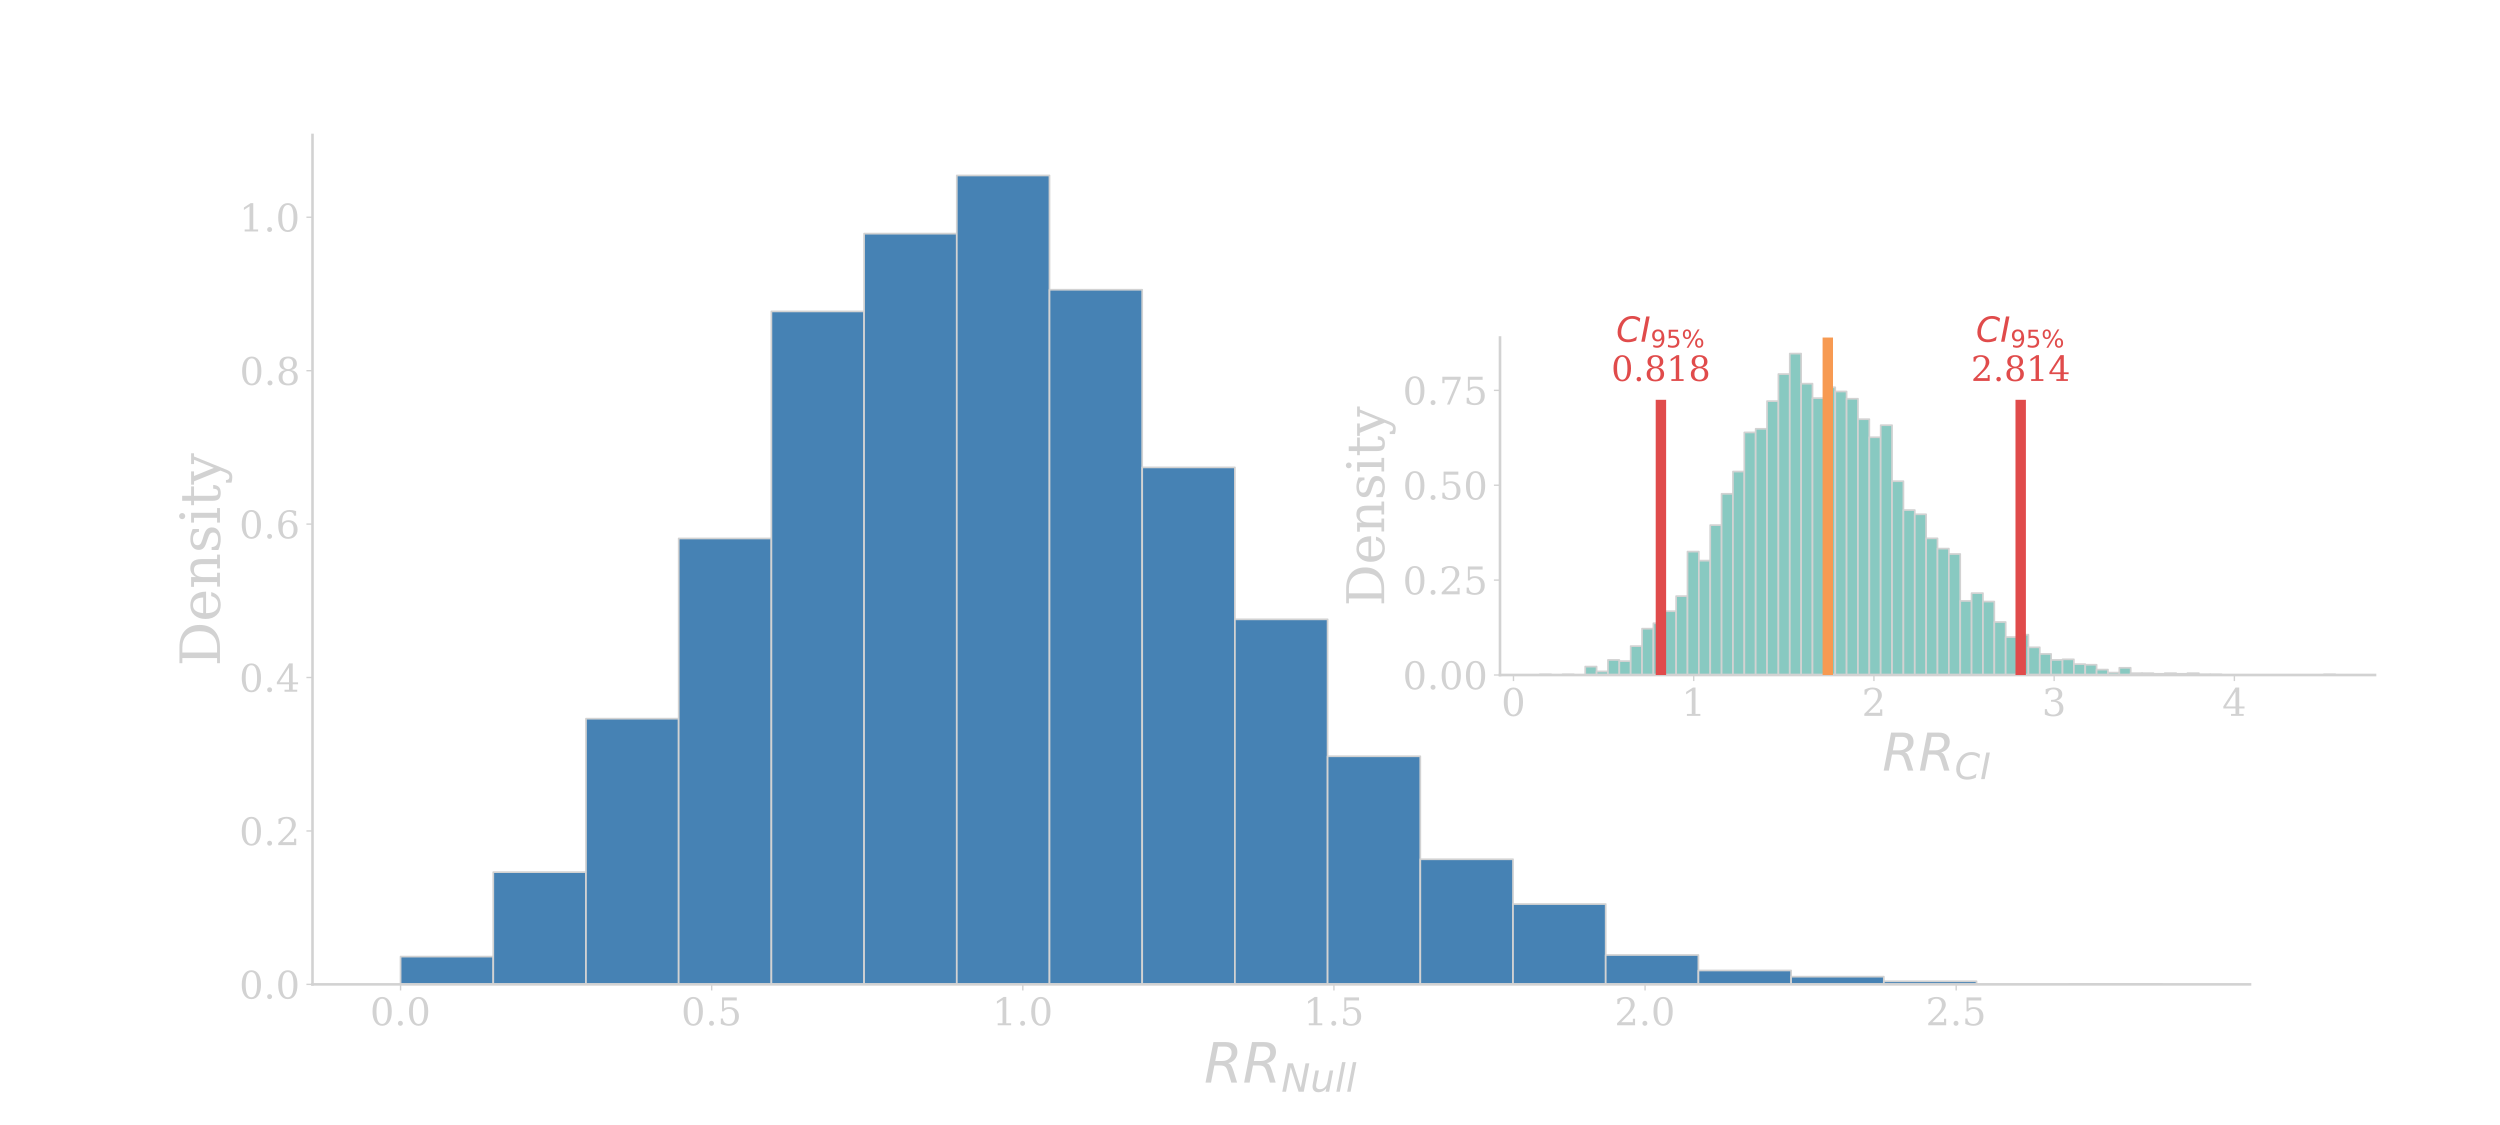 <?xml version="1.0" encoding="utf-8" standalone="no"?>
<!DOCTYPE svg PUBLIC "-//W3C//DTD SVG 1.1//EN"
  "http://www.w3.org/Graphics/SVG/1.1/DTD/svg11.dtd">
<!-- Created with matplotlib (http://matplotlib.org/) -->
<svg height="648pt" version="1.1" viewBox="0 0 1440 648" width="1440pt" xmlns="http://www.w3.org/2000/svg" xmlns:xlink="http://www.w3.org/1999/xlink">
 <defs>
  <style type="text/css">
*{stroke-linecap:butt;stroke-linejoin:round;}
  </style>
 </defs>
 <g id="figure_1">
  <g id="patch_1">
   <path d="M 0 648 
L 1440 648 
L 1440 0 
L 0 0 
z
" style="fill:none;"/>
  </g>
  <g id="axes_1">
   <g id="patch_2">
    <path d="M 180 567 
L 1296 567 
L 1296 77.76 
L 180 77.76 
z
" style="fill:none;opacity:0;"/>
   </g>
   <g id="patch_3">
    <path clip-path="url(#pf9f53a5c2d)" d="M 230.727 567 
L 284.124 567 
L 284.124 550.984 
L 230.727 550.984 
z
" style="fill:#4682b4;stroke:#d2d2d2;stroke-linejoin:miter;"/>
   </g>
   <g id="patch_4">
    <path clip-path="url(#pf9f53a5c2d)" d="M 284.124 567 
L 337.522 567 
L 337.522 502.343 
L 284.124 502.343 
z
" style="fill:#4682b4;stroke:#d2d2d2;stroke-linejoin:miter;"/>
   </g>
   <g id="patch_5">
    <path clip-path="url(#pf9f53a5c2d)" d="M 337.522 567 
L 390.919 567 
L 390.919 413.96 
L 337.522 413.96 
z
" style="fill:#4682b4;stroke:#d2d2d2;stroke-linejoin:miter;"/>
   </g>
   <g id="patch_6">
    <path clip-path="url(#pf9f53a5c2d)" d="M 390.919 567 
L 444.316 567 
L 444.316 310.153 
L 390.919 310.153 
z
" style="fill:#4682b4;stroke:#d2d2d2;stroke-linejoin:miter;"/>
   </g>
   <g id="patch_7">
    <path clip-path="url(#pf9f53a5c2d)" d="M 444.316 567 
L 497.713 567 
L 497.713 179.357 
L 444.316 179.357 
z
" style="fill:#4682b4;stroke:#d2d2d2;stroke-linejoin:miter;"/>
   </g>
   <g id="patch_8">
    <path clip-path="url(#pf9f53a5c2d)" d="M 497.713 567 
L 551.11 567 
L 551.11 134.572 
L 497.713 134.572 
z
" style="fill:#4682b4;stroke:#d2d2d2;stroke-linejoin:miter;"/>
   </g>
   <g id="patch_9">
    <path clip-path="url(#pf9f53a5c2d)" d="M 551.11 567 
L 604.507 567 
L 604.507 101.057 
L 551.11 101.057 
z
" style="fill:#4682b4;stroke:#d2d2d2;stroke-linejoin:miter;"/>
   </g>
   <g id="patch_10">
    <path clip-path="url(#pf9f53a5c2d)" d="M 604.507 567 
L 657.904 567 
L 657.904 166.9 
L 604.507 166.9 
z
" style="fill:#4682b4;stroke:#d2d2d2;stroke-linejoin:miter;"/>
   </g>
   <g id="patch_11">
    <path clip-path="url(#pf9f53a5c2d)" d="M 657.904 567 
L 711.301 567 
L 711.301 269.224 
L 657.904 269.224 
z
" style="fill:#4682b4;stroke:#d2d2d2;stroke-linejoin:miter;"/>
   </g>
   <g id="patch_12">
    <path clip-path="url(#pf9f53a5c2d)" d="M 711.301 567 
L 764.699 567 
L 764.699 356.718 
L 711.301 356.718 
z
" style="fill:#4682b4;stroke:#d2d2d2;stroke-linejoin:miter;"/>
   </g>
   <g id="patch_13">
    <path clip-path="url(#pf9f53a5c2d)" d="M 764.699 567 
L 818.096 567 
L 818.096 435.611 
L 764.699 435.611 
z
" style="fill:#4682b4;stroke:#d2d2d2;stroke-linejoin:miter;"/>
   </g>
   <g id="patch_14">
    <path clip-path="url(#pf9f53a5c2d)" d="M 818.096 567 
L 871.493 567 
L 871.493 494.929 
L 818.096 494.929 
z
" style="fill:#4682b4;stroke:#d2d2d2;stroke-linejoin:miter;"/>
   </g>
   <g id="patch_15">
    <path clip-path="url(#pf9f53a5c2d)" d="M 871.493 567 
L 924.89 567 
L 924.89 520.732 
L 871.493 520.732 
z
" style="fill:#4682b4;stroke:#d2d2d2;stroke-linejoin:miter;"/>
   </g>
   <g id="patch_16">
    <path clip-path="url(#pf9f53a5c2d)" d="M 924.89 567 
L 978.287 567 
L 978.287 550.094 
L 924.89 550.094 
z
" style="fill:#4682b4;stroke:#d2d2d2;stroke-linejoin:miter;"/>
   </g>
   <g id="patch_17">
    <path clip-path="url(#pf9f53a5c2d)" d="M 978.287 567 
L 1031.684 567 
L 1031.684 558.992 
L 978.287 558.992 
z
" style="fill:#4682b4;stroke:#d2d2d2;stroke-linejoin:miter;"/>
   </g>
   <g id="patch_18">
    <path clip-path="url(#pf9f53a5c2d)" d="M 1031.684 567 
L 1085.081 567 
L 1085.081 562.551 
L 1031.684 562.551 
z
" style="fill:#4682b4;stroke:#d2d2d2;stroke-linejoin:miter;"/>
   </g>
   <g id="patch_19">
    <path clip-path="url(#pf9f53a5c2d)" d="M 1085.081 567 
L 1138.478 567 
L 1138.478 565.22 
L 1085.081 565.22 
z
" style="fill:#4682b4;stroke:#d2d2d2;stroke-linejoin:miter;"/>
   </g>
   <g id="patch_20">
    <path clip-path="url(#pf9f53a5c2d)" d="M 1138.478 567 
L 1191.876 567 
L 1191.876 567 
L 1138.478 567 
z
" style="fill:#4682b4;stroke:#d2d2d2;stroke-linejoin:miter;"/>
   </g>
   <g id="patch_21">
    <path clip-path="url(#pf9f53a5c2d)" d="M 1191.876 567 
L 1245.273 567 
L 1245.273 566.703 
L 1191.876 566.703 
z
" style="fill:#4682b4;stroke:#d2d2d2;stroke-linejoin:miter;"/>
   </g>
   <g id="matplotlib.axis_1">
    <g id="xtick_1">
     <g id="line2d_1">
      <defs>
       <path d="M 0 0 
L 0 3.5 
" id="m8b8a93ee7a" style="stroke:#d2d2d2;stroke-width:0.8;"/>
      </defs>
      <g>
       <use style="fill:#d2d2d2;stroke:#d2d2d2;stroke-width:0.8;" x="230.727" xlink:href="#m8b8a93ee7a" y="567"/>
      </g>
     </g>
     <g id="text_1">
      <!-- $\mathdefault{0.0}$ -->
      <defs>
       <path d="M 31.781 3.422 
Q 39.266 3.422 42.969 11.625 
Q 46.688 19.828 46.688 36.375 
Q 46.688 52.984 42.969 61.188 
Q 39.266 69.391 31.781 69.391 
Q 24.312 69.391 20.594 61.188 
Q 16.891 52.984 16.891 36.375 
Q 16.891 19.828 20.594 11.625 
Q 24.312 3.422 31.781 3.422 
z
M 31.781 -1.422 
Q 19.922 -1.422 13.25 8.531 
Q 6.594 18.5 6.594 36.375 
Q 6.594 54.297 13.25 64.25 
Q 19.922 74.219 31.781 74.219 
Q 43.703 74.219 50.344 64.25 
Q 56.984 54.297 56.984 36.375 
Q 56.984 18.5 50.344 8.531 
Q 43.703 -1.422 31.781 -1.422 
z
" id="DejaVuSerif-30"/>
       <path d="M 9.422 5.078 
Q 9.422 7.812 11.281 9.719 
Q 13.141 11.625 15.922 11.625 
Q 18.609 11.625 20.5 9.719 
Q 22.406 7.812 22.406 5.078 
Q 22.406 2.391 20.5 0.484 
Q 18.609 -1.422 15.922 -1.422 
Q 13.141 -1.422 11.281 0.453 
Q 9.422 2.344 9.422 5.078 
z
" id="DejaVuSerif-2e"/>
      </defs>
      <g style="fill:#d2d2d2;" transform="translate(213.127 590.717)scale(0.22 -0.22)">
       <use transform="translate(0 0.781)" xlink:href="#DejaVuSerif-30"/>
       <use transform="translate(63.623 0.781)" xlink:href="#DejaVuSerif-2e"/>
       <use transform="translate(95.41 0.781)" xlink:href="#DejaVuSerif-30"/>
      </g>
     </g>
    </g>
    <g id="xtick_2">
     <g id="line2d_2">
      <g>
       <use style="fill:#d2d2d2;stroke:#d2d2d2;stroke-width:0.8;" x="409.934" xlink:href="#m8b8a93ee7a" y="567"/>
      </g>
     </g>
     <g id="text_2">
      <!-- $\mathdefault{0.5}$ -->
      <defs>
       <path d="M 50.297 72.906 
L 50.297 64.891 
L 16.891 64.891 
L 16.891 44 
Q 19.438 45.75 22.828 46.625 
Q 26.219 47.516 30.422 47.516 
Q 42.234 47.516 49.062 40.969 
Q 55.906 34.422 55.906 23.094 
Q 55.906 11.531 49 5.047 
Q 42.094 -1.422 29.594 -1.422 
Q 24.562 -1.422 19.281 -0.188 
Q 14.016 1.031 8.5 3.516 
L 8.5 17.672 
L 14.016 17.672 
Q 14.453 10.75 18.422 7.078 
Q 22.406 3.422 29.594 3.422 
Q 37.312 3.422 41.453 8.5 
Q 45.609 13.578 45.609 23.094 
Q 45.609 32.562 41.484 37.609 
Q 37.359 42.672 29.594 42.672 
Q 25.203 42.672 21.844 41.109 
Q 18.5 39.547 15.922 36.281 
L 11.719 36.281 
L 11.719 72.906 
z
" id="DejaVuSerif-35"/>
      </defs>
      <g style="fill:#d2d2d2;" transform="translate(392.334 590.717)scale(0.22 -0.22)">
       <use transform="translate(0 0.781)" xlink:href="#DejaVuSerif-30"/>
       <use transform="translate(63.623 0.781)" xlink:href="#DejaVuSerif-2e"/>
       <use transform="translate(95.41 0.781)" xlink:href="#DejaVuSerif-35"/>
      </g>
     </g>
    </g>
    <g id="xtick_3">
     <g id="line2d_3">
      <g>
       <use style="fill:#d2d2d2;stroke:#d2d2d2;stroke-width:0.8;" x="589.141" xlink:href="#m8b8a93ee7a" y="567"/>
      </g>
     </g>
     <g id="text_3">
      <!-- $\mathdefault{1.0}$ -->
      <defs>
       <path d="M 14.203 0 
L 14.203 5.172 
L 26.906 5.172 
L 26.906 65.828 
L 12.203 56.297 
L 12.203 62.703 
L 29.984 74.219 
L 36.719 74.219 
L 36.719 5.172 
L 49.422 5.172 
L 49.422 0 
z
" id="DejaVuSerif-31"/>
      </defs>
      <g style="fill:#d2d2d2;" transform="translate(571.541 590.717)scale(0.22 -0.22)">
       <use transform="translate(0 0.781)" xlink:href="#DejaVuSerif-31"/>
       <use transform="translate(63.623 0.781)" xlink:href="#DejaVuSerif-2e"/>
       <use transform="translate(95.41 0.781)" xlink:href="#DejaVuSerif-30"/>
      </g>
     </g>
    </g>
    <g id="xtick_4">
     <g id="line2d_4">
      <g>
       <use style="fill:#d2d2d2;stroke:#d2d2d2;stroke-width:0.8;" x="768.348" xlink:href="#m8b8a93ee7a" y="567"/>
      </g>
     </g>
     <g id="text_4">
      <!-- $\mathdefault{1.5}$ -->
      <g style="fill:#d2d2d2;" transform="translate(750.748 590.717)scale(0.22 -0.22)">
       <use transform="translate(0 0.781)" xlink:href="#DejaVuSerif-31"/>
       <use transform="translate(63.623 0.781)" xlink:href="#DejaVuSerif-2e"/>
       <use transform="translate(95.41 0.781)" xlink:href="#DejaVuSerif-35"/>
      </g>
     </g>
    </g>
    <g id="xtick_5">
     <g id="line2d_5">
      <g>
       <use style="fill:#d2d2d2;stroke:#d2d2d2;stroke-width:0.8;" x="947.555" xlink:href="#m8b8a93ee7a" y="567"/>
      </g>
     </g>
     <g id="text_5">
      <!-- $\mathdefault{2.0}$ -->
      <defs>
       <path d="M 12.797 55.516 
L 7.328 55.516 
L 7.328 68.5 
Q 12.547 71.297 17.844 72.75 
Q 23.141 74.219 28.219 74.219 
Q 39.594 74.219 46.188 68.703 
Q 52.781 63.188 52.781 53.719 
Q 52.781 43.016 37.844 28.125 
Q 36.672 27 36.078 26.422 
L 17.672 8.016 
L 48.094 8.016 
L 48.094 17 
L 53.812 17 
L 53.812 0 
L 6.781 0 
L 6.781 5.328 
L 28.906 27.391 
Q 36.234 34.719 39.359 40.844 
Q 42.484 46.969 42.484 53.719 
Q 42.484 61.078 38.641 65.234 
Q 34.812 69.391 28.078 69.391 
Q 21.094 69.391 17.281 65.922 
Q 13.484 62.453 12.797 55.516 
z
" id="DejaVuSerif-32"/>
      </defs>
      <g style="fill:#d2d2d2;" transform="translate(929.955 590.717)scale(0.22 -0.22)">
       <use transform="translate(0 0.781)" xlink:href="#DejaVuSerif-32"/>
       <use transform="translate(63.623 0.781)" xlink:href="#DejaVuSerif-2e"/>
       <use transform="translate(95.41 0.781)" xlink:href="#DejaVuSerif-30"/>
      </g>
     </g>
    </g>
    <g id="xtick_6">
     <g id="line2d_6">
      <g>
       <use style="fill:#d2d2d2;stroke:#d2d2d2;stroke-width:0.8;" x="1126.762" xlink:href="#m8b8a93ee7a" y="567"/>
      </g>
     </g>
     <g id="text_6">
      <!-- $\mathdefault{2.5}$ -->
      <g style="fill:#d2d2d2;" transform="translate(1109.162 590.717)scale(0.22 -0.22)">
       <use transform="translate(0 0.781)" xlink:href="#DejaVuSerif-32"/>
       <use transform="translate(63.623 0.781)" xlink:href="#DejaVuSerif-2e"/>
       <use transform="translate(95.41 0.781)" xlink:href="#DejaVuSerif-35"/>
      </g>
     </g>
    </g>
    <g id="text_7">
     <!-- $RR_{Null}$ -->
     <defs>
      <path d="M 25.203 64.797 
L 20.219 38.922 
L 32.906 38.922 
Q 40.375 38.922 44.984 43.047 
Q 49.609 47.172 49.609 53.812 
Q 49.609 59.125 46.5 61.953 
Q 43.406 64.797 37.594 64.797 
z
M 43.312 35.016 
Q 46.438 34.281 48.516 31.391 
Q 50.594 28.516 53.328 19.922 
L 59.516 0 
L 49.125 0 
L 43.406 18.703 
Q 41.219 25.922 38.328 28.359 
Q 35.453 30.812 29.5 30.812 
L 18.609 30.812 
L 12.594 0 
L 2.688 0 
L 16.891 72.906 
L 39.109 72.906 
Q 49.219 72.906 54.609 68.328 
Q 60.016 63.766 60.016 55.172 
Q 60.016 47.562 55.422 41.984 
Q 50.828 36.422 43.312 35.016 
z
" id="DejaVuSans-Oblique-52"/>
      <path d="M 16.891 72.906 
L 30.172 72.906 
L 50.297 10.406 
L 62.5 72.906 
L 72.125 72.906 
L 57.906 0 
L 44.578 0 
L 24.516 62.891 
L 12.312 0 
L 2.688 0 
z
" id="DejaVuSans-Oblique-4e"/>
      <path d="M 6.688 21.688 
L 13.094 54.688 
L 22.125 54.688 
L 15.719 22.016 
Q 15.234 19.625 15.016 17.922 
Q 14.797 16.219 14.797 15.094 
Q 14.797 10.938 17.328 8.656 
Q 19.875 6.391 24.516 6.391 
Q 31.734 6.391 37 11.266 
Q 42.281 16.156 43.891 24.422 
L 49.906 54.688 
L 58.891 54.688 
L 48.297 0 
L 39.312 0 
L 41.109 8.594 
Q 37.312 3.812 32.062 1.188 
Q 26.812 -1.422 20.906 -1.422 
Q 13.719 -1.422 9.719 2.516 
Q 5.719 6.453 5.719 13.484 
Q 5.719 14.938 5.953 17.141 
Q 6.203 19.344 6.688 21.688 
z
" id="DejaVuSans-Oblique-75"/>
      <path d="M 18.312 75.984 
L 27.297 75.984 
L 12.5 0 
L 3.516 0 
z
" id="DejaVuSans-Oblique-6c"/>
     </defs>
     <g style="fill:#d2d2d2;" transform="translate(693.52 623.607)scale(0.32 -0.32)">
      <use transform="translate(0 0.094)" xlink:href="#DejaVuSans-Oblique-52"/>
      <use transform="translate(69.482 0.094)" xlink:href="#DejaVuSans-Oblique-52"/>
      <use transform="translate(138.965 -16.312)scale(0.7)" xlink:href="#DejaVuSans-Oblique-4e"/>
      <use transform="translate(191.328 -16.312)scale(0.7)" xlink:href="#DejaVuSans-Oblique-75"/>
      <use transform="translate(235.693 -16.312)scale(0.7)" xlink:href="#DejaVuSans-Oblique-6c"/>
      <use transform="translate(255.142 -16.312)scale(0.7)" xlink:href="#DejaVuSans-Oblique-6c"/>
     </g>
    </g>
   </g>
   <g id="matplotlib.axis_2">
    <g id="ytick_1">
     <g id="line2d_7">
      <defs>
       <path d="M 0 0 
L -3.5 0 
" id="m4a28337bc1" style="stroke:#d2d2d2;stroke-width:0.8;"/>
      </defs>
      <g>
       <use style="fill:#d2d2d2;stroke:#d2d2d2;stroke-width:0.8;" x="180" xlink:href="#m4a28337bc1" y="567"/>
      </g>
     </g>
     <g id="text_8">
      <!-- $\mathdefault{0.0}$ -->
      <g style="fill:#d2d2d2;" transform="translate(137.8 575.358)scale(0.22 -0.22)">
       <use transform="translate(0 0.781)" xlink:href="#DejaVuSerif-30"/>
       <use transform="translate(63.623 0.781)" xlink:href="#DejaVuSerif-2e"/>
       <use transform="translate(95.41 0.781)" xlink:href="#DejaVuSerif-30"/>
      </g>
     </g>
    </g>
    <g id="ytick_2">
     <g id="line2d_8">
      <g>
       <use style="fill:#d2d2d2;stroke:#d2d2d2;stroke-width:0.8;" x="180" xlink:href="#m4a28337bc1" y="478.627"/>
      </g>
     </g>
     <g id="text_9">
      <!-- $\mathdefault{0.2}$ -->
      <g style="fill:#d2d2d2;" transform="translate(137.8 486.985)scale(0.22 -0.22)">
       <use transform="translate(0 0.781)" xlink:href="#DejaVuSerif-30"/>
       <use transform="translate(63.623 0.781)" xlink:href="#DejaVuSerif-2e"/>
       <use transform="translate(95.379 0.781)" xlink:href="#DejaVuSerif-32"/>
      </g>
     </g>
    </g>
    <g id="ytick_3">
     <g id="line2d_9">
      <g>
       <use style="fill:#d2d2d2;stroke:#d2d2d2;stroke-width:0.8;" x="180" xlink:href="#m4a28337bc1" y="390.254"/>
      </g>
     </g>
     <g id="text_10">
      <!-- $\mathdefault{0.4}$ -->
      <defs>
       <path d="M 34.906 24.703 
L 34.906 63.484 
L 10.016 24.703 
z
M 56.391 0 
L 23.188 0 
L 23.188 5.172 
L 34.906 5.172 
L 34.906 19.484 
L 3.078 19.484 
L 3.078 24.812 
L 35.016 74.219 
L 44.672 74.219 
L 44.672 24.703 
L 58.594 24.703 
L 58.594 19.484 
L 44.672 19.484 
L 44.672 5.172 
L 56.391 5.172 
z
" id="DejaVuSerif-34"/>
      </defs>
      <g style="fill:#d2d2d2;" transform="translate(137.8 398.612)scale(0.22 -0.22)">
       <use transform="translate(0 0.781)" xlink:href="#DejaVuSerif-30"/>
       <use transform="translate(63.623 0.781)" xlink:href="#DejaVuSerif-2e"/>
       <use transform="translate(95.41 0.781)" xlink:href="#DejaVuSerif-34"/>
      </g>
     </g>
    </g>
    <g id="ytick_4">
     <g id="line2d_10">
      <g>
       <use style="fill:#d2d2d2;stroke:#d2d2d2;stroke-width:0.8;" x="180" xlink:href="#m4a28337bc1" y="301.881"/>
      </g>
     </g>
     <g id="text_11">
      <!-- $\mathdefault{0.6}$ -->
      <defs>
       <path d="M 32.719 3.422 
Q 39.594 3.422 43.297 8.469 
Q 47.016 13.531 47.016 23 
Q 47.016 32.469 43.297 37.516 
Q 39.594 42.578 32.719 42.578 
Q 25.734 42.578 22.062 37.688 
Q 18.406 32.812 18.406 23.578 
Q 18.406 13.875 22.109 8.641 
Q 25.828 3.422 32.719 3.422 
z
M 16.797 40.141 
Q 20.125 43.797 24.312 45.594 
Q 28.516 47.406 33.797 47.406 
Q 44.672 47.406 51 40.859 
Q 57.328 34.328 57.328 23 
Q 57.328 11.922 50.516 5.25 
Q 43.703 -1.422 32.328 -1.422 
Q 19.969 -1.422 13.328 7.781 
Q 6.688 17 6.688 34.078 
Q 6.688 53.219 14.547 63.719 
Q 22.406 74.219 36.719 74.219 
Q 40.578 74.219 44.828 73.484 
Q 49.078 72.75 53.516 71.297 
L 53.516 59.281 
L 48 59.281 
Q 47.406 64.203 44.234 66.797 
Q 41.062 69.391 35.688 69.391 
Q 26.219 69.391 21.578 62.203 
Q 16.938 55.031 16.797 40.141 
z
" id="DejaVuSerif-36"/>
      </defs>
      <g style="fill:#d2d2d2;" transform="translate(137.8 310.239)scale(0.22 -0.22)">
       <use transform="translate(0 0.781)" xlink:href="#DejaVuSerif-30"/>
       <use transform="translate(63.623 0.781)" xlink:href="#DejaVuSerif-2e"/>
       <use transform="translate(95.41 0.781)" xlink:href="#DejaVuSerif-36"/>
      </g>
     </g>
    </g>
    <g id="ytick_5">
     <g id="line2d_11">
      <g>
       <use style="fill:#d2d2d2;stroke:#d2d2d2;stroke-width:0.8;" x="180" xlink:href="#m4a28337bc1" y="213.508"/>
      </g>
     </g>
     <g id="text_12">
      <!-- $\mathdefault{0.8}$ -->
      <defs>
       <path d="M 46.578 19.922 
Q 46.578 27.734 42.688 32.047 
Q 38.812 36.375 31.781 36.375 
Q 24.75 36.375 20.875 32.047 
Q 17 27.734 17 19.922 
Q 17 12.062 20.875 7.734 
Q 24.75 3.422 31.781 3.422 
Q 38.812 3.422 42.688 7.734 
Q 46.578 12.062 46.578 19.922 
z
M 44.578 55.328 
Q 44.578 61.969 41.203 65.672 
Q 37.844 69.391 31.781 69.391 
Q 25.781 69.391 22.391 65.672 
Q 19 61.969 19 55.328 
Q 19 48.641 22.391 44.922 
Q 25.781 41.219 31.781 41.219 
Q 37.844 41.219 41.203 44.922 
Q 44.578 48.641 44.578 55.328 
z
M 39.312 38.812 
Q 47.609 37.703 52.25 32.688 
Q 56.891 27.688 56.891 19.922 
Q 56.891 9.672 50.391 4.125 
Q 43.891 -1.422 31.781 -1.422 
Q 19.734 -1.422 13.203 4.125 
Q 6.688 9.672 6.688 19.922 
Q 6.688 27.688 11.328 32.688 
Q 15.969 37.703 24.312 38.812 
Q 16.938 40.141 13 44.406 
Q 9.078 48.688 9.078 55.328 
Q 9.078 64.109 15.125 69.156 
Q 21.188 74.219 31.781 74.219 
Q 42.391 74.219 48.438 69.156 
Q 54.5 64.109 54.5 55.328 
Q 54.5 48.688 50.562 44.406 
Q 46.625 40.141 39.312 38.812 
z
" id="DejaVuSerif-38"/>
      </defs>
      <g style="fill:#d2d2d2;" transform="translate(138.02 221.867)scale(0.22 -0.22)">
       <use transform="translate(0 0.781)" xlink:href="#DejaVuSerif-30"/>
       <use transform="translate(63.623 0.781)" xlink:href="#DejaVuSerif-2e"/>
       <use transform="translate(95.363 0.781)" xlink:href="#DejaVuSerif-38"/>
      </g>
     </g>
    </g>
    <g id="ytick_6">
     <g id="line2d_12">
      <g>
       <use style="fill:#d2d2d2;stroke:#d2d2d2;stroke-width:0.8;" x="180" xlink:href="#m4a28337bc1" y="125.135"/>
      </g>
     </g>
     <g id="text_13">
      <!-- $\mathdefault{1.0}$ -->
      <g style="fill:#d2d2d2;" transform="translate(137.8 133.494)scale(0.22 -0.22)">
       <use transform="translate(0 0.781)" xlink:href="#DejaVuSerif-31"/>
       <use transform="translate(63.623 0.781)" xlink:href="#DejaVuSerif-2e"/>
       <use transform="translate(95.41 0.781)" xlink:href="#DejaVuSerif-30"/>
      </g>
     </g>
    </g>
    <g id="text_14">
     <!-- Density -->
     <defs>
      <path d="M 24.703 5.172 
L 33.797 5.172 
Q 48 5.172 55.594 13.281 
Q 63.188 21.391 63.188 36.531 
Q 63.188 51.656 55.609 59.656 
Q 48.047 67.672 33.797 67.672 
L 24.703 67.672 
z
M 5.516 0 
L 5.516 5.172 
L 14.797 5.172 
L 14.797 67.672 
L 5.516 67.672 
L 5.516 72.906 
L 34.516 72.906 
Q 53.375 72.906 63.891 63.281 
Q 74.422 53.656 74.422 36.531 
Q 74.422 19.344 63.875 9.672 
Q 53.328 0 34.516 0 
z
" id="DejaVuSerif-44"/>
      <path d="M 54.203 25 
L 15.484 25 
L 15.484 24.609 
Q 15.484 14.109 19.438 8.766 
Q 23.391 3.422 31.109 3.422 
Q 37.016 3.422 40.797 6.516 
Q 44.578 9.625 46.094 15.719 
L 53.328 15.719 
Q 51.172 7.172 45.375 2.875 
Q 39.594 -1.422 30.172 -1.422 
Q 18.797 -1.422 11.891 6.078 
Q 4.984 13.578 4.984 25.984 
Q 4.984 38.281 11.766 45.797 
Q 18.562 53.328 29.594 53.328 
Q 41.359 53.328 47.656 46.062 
Q 53.953 38.812 54.203 25 
z
M 43.609 30.172 
Q 43.312 39.266 39.766 43.875 
Q 36.234 48.484 29.594 48.484 
Q 23.391 48.484 19.828 43.844 
Q 16.266 39.203 15.484 30.172 
z
" id="DejaVuSerif-65"/>
      <path d="M 4.109 0 
L 4.109 5.172 
L 12.203 5.172 
L 12.203 46.688 
L 3.609 46.688 
L 3.609 51.906 
L 21.188 51.906 
L 21.188 42.672 
Q 23.688 47.953 27.656 50.641 
Q 31.641 53.328 36.922 53.328 
Q 45.516 53.328 49.562 48.391 
Q 53.609 43.453 53.609 33.016 
L 53.609 5.172 
L 61.625 5.172 
L 61.625 0 
L 36.812 0 
L 36.812 5.172 
L 44.578 5.172 
L 44.578 30.172 
Q 44.578 39.703 42.234 43.234 
Q 39.891 46.781 33.984 46.781 
Q 27.734 46.781 24.453 42.203 
Q 21.188 37.641 21.188 28.906 
L 21.188 5.172 
L 29 5.172 
L 29 0 
z
" id="DejaVuSerif-6e"/>
      <path d="M 5.609 2.875 
L 5.609 14.984 
L 10.797 14.984 
Q 10.984 9.188 14.422 6.297 
Q 17.875 3.422 24.609 3.422 
Q 30.672 3.422 33.844 5.688 
Q 37.016 7.953 37.016 12.312 
Q 37.016 15.719 34.688 17.812 
Q 32.375 19.922 24.906 22.312 
L 18.406 24.516 
Q 11.719 26.656 8.719 29.875 
Q 5.719 33.109 5.719 38.094 
Q 5.719 45.219 10.938 49.266 
Q 16.156 53.328 25.391 53.328 
Q 29.5 53.328 34.031 52.25 
Q 38.578 51.172 43.406 49.125 
L 43.406 37.797 
L 38.234 37.797 
Q 38.031 42.828 34.703 45.656 
Q 31.391 48.484 25.688 48.484 
Q 20.016 48.484 17.109 46.484 
Q 14.203 44.484 14.203 40.484 
Q 14.203 37.203 16.406 35.219 
Q 18.609 33.25 25.203 31.203 
L 32.328 29 
Q 39.703 26.703 42.938 23.266 
Q 46.188 19.828 46.188 14.406 
Q 46.188 7.031 40.547 2.797 
Q 34.906 -1.422 25 -1.422 
Q 19.969 -1.422 15.188 -0.344 
Q 10.406 0.734 5.609 2.875 
z
" id="DejaVuSerif-73"/>
      <path d="M 9.719 68.016 
Q 9.719 70.266 11.344 71.922 
Q 12.984 73.578 15.281 73.578 
Q 17.531 73.578 19.156 71.922 
Q 20.797 70.266 20.797 68.016 
Q 20.797 65.719 19.188 64.109 
Q 17.578 62.5 15.281 62.5 
Q 12.984 62.5 11.344 64.109 
Q 9.719 65.719 9.719 68.016 
z
M 21.188 5.172 
L 29.688 5.172 
L 29.688 0 
L 3.609 0 
L 3.609 5.172 
L 12.203 5.172 
L 12.203 46.688 
L 3.609 46.688 
L 3.609 51.906 
L 21.188 51.906 
z
" id="DejaVuSerif-69"/>
      <path d="M 10.797 46.688 
L 2.875 46.688 
L 2.875 51.906 
L 10.797 51.906 
L 10.797 68.016 
L 19.828 68.016 
L 19.828 51.906 
L 36.719 51.906 
L 36.719 46.688 
L 19.828 46.688 
L 19.828 13.719 
Q 19.828 7.125 21.094 5.266 
Q 22.359 3.422 25.781 3.422 
Q 29.297 3.422 30.906 5.484 
Q 32.516 7.562 32.625 12.203 
L 39.406 12.203 
Q 39.016 5.125 35.547 1.844 
Q 32.078 -1.422 25 -1.422 
Q 17.234 -1.422 14.016 2.016 
Q 10.797 5.469 10.797 13.719 
z
" id="DejaVuSerif-74"/>
      <path d="M 21.578 -9.516 
L 25 -0.875 
L 5.609 46.688 
L -0.297 46.688 
L -0.297 51.906 
L 23.578 51.906 
L 23.578 46.688 
L 15.281 46.688 
L 29.891 10.984 
L 44.484 46.688 
L 36.719 46.688 
L 36.719 51.906 
L 56.203 51.906 
L 56.203 46.688 
L 50.391 46.688 
L 26.609 -11.719 
Q 24.172 -17.781 21.188 -20 
Q 18.219 -22.219 12.797 -22.219 
Q 10.5 -22.219 8.078 -21.828 
Q 5.672 -21.438 3.219 -20.703 
L 3.219 -10.797 
L 7.812 -10.797 
Q 8.109 -14.109 9.5 -15.547 
Q 10.891 -17 13.812 -17 
Q 16.5 -17 18.141 -15.5 
Q 19.781 -14.016 21.578 -9.516 
z
" id="DejaVuSerif-79"/>
     </defs>
     <g style="fill:#d2d2d2;" transform="translate(126.69 383.78)rotate(-90)scale(0.32 -0.32)">
      <use xlink:href="#DejaVuSerif-44"/>
      <use x="80.176" xlink:href="#DejaVuSerif-65"/>
      <use x="139.355" xlink:href="#DejaVuSerif-6e"/>
      <use x="203.76" xlink:href="#DejaVuSerif-73"/>
      <use x="255.078" xlink:href="#DejaVuSerif-69"/>
      <use x="287.061" xlink:href="#DejaVuSerif-74"/>
      <use x="327.246" xlink:href="#DejaVuSerif-79"/>
     </g>
    </g>
   </g>
   <g id="patch_22">
    <path d="M 180 567 
L 180 77.76 
" style="fill:none;stroke:#d2d2d2;stroke-linecap:square;stroke-linejoin:miter;stroke-width:1.5;"/>
   </g>
   <g id="patch_23">
    <path d="M 180 567 
L 1296 567 
" style="fill:none;stroke:#d2d2d2;stroke-linecap:square;stroke-linejoin:miter;stroke-width:1.5;"/>
   </g>
  </g>
  <g id="axes_2">
   <g id="matplotlib.axis_3"/>
  </g>
  <g id="axes_3">
   <g id="matplotlib.axis_4"/>
  </g>
  <g id="axes_4">
   <g id="patch_24">
    <path d="M 864 388.8 
L 1368 388.8 
L 1368 194.4 
L 864 194.4 
z
" style="fill:none;opacity:0;"/>
   </g>
   <g id="patch_25">
    <path clip-path="url(#p440853f1c1)" d="M 886.909 388.8 
L 893.455 388.8 
L 893.455 388.453 
L 886.909 388.453 
z
" style="fill:#88c9c1;stroke:#d2d2d2;stroke-linejoin:miter;"/>
   </g>
   <g id="patch_26">
    <path clip-path="url(#p440853f1c1)" d="M 893.455 388.8 
L 900 388.8 
L 900 388.8 
L 893.455 388.8 
z
" style="fill:#88c9c1;stroke:#d2d2d2;stroke-linejoin:miter;"/>
   </g>
   <g id="patch_27">
    <path clip-path="url(#p440853f1c1)" d="M 900 388.8 
L 906.545 388.8 
L 906.545 388.453 
L 900 388.453 
z
" style="fill:#88c9c1;stroke:#d2d2d2;stroke-linejoin:miter;"/>
   </g>
   <g id="patch_28">
    <path clip-path="url(#p440853f1c1)" d="M 906.545 388.8 
L 913.091 388.8 
L 913.091 388.8 
L 906.545 388.8 
z
" style="fill:#88c9c1;stroke:#d2d2d2;stroke-linejoin:miter;"/>
   </g>
   <g id="patch_29">
    <path clip-path="url(#p440853f1c1)" d="M 913.091 388.8 
L 919.636 388.8 
L 919.636 383.946 
L 913.091 383.946 
z
" style="fill:#88c9c1;stroke:#d2d2d2;stroke-linejoin:miter;"/>
   </g>
   <g id="patch_30">
    <path clip-path="url(#p440853f1c1)" d="M 919.636 388.8 
L 926.182 388.8 
L 926.182 386.72 
L 919.636 386.72 
z
" style="fill:#88c9c1;stroke:#d2d2d2;stroke-linejoin:miter;"/>
   </g>
   <g id="patch_31">
    <path clip-path="url(#p440853f1c1)" d="M 926.182 388.8 
L 932.727 388.8 
L 932.727 380.132 
L 926.182 380.132 
z
" style="fill:#88c9c1;stroke:#d2d2d2;stroke-linejoin:miter;"/>
   </g>
   <g id="patch_32">
    <path clip-path="url(#p440853f1c1)" d="M 932.727 388.8 
L 939.273 388.8 
L 939.273 380.826 
L 932.727 380.826 
z
" style="fill:#88c9c1;stroke:#d2d2d2;stroke-linejoin:miter;"/>
   </g>
   <g id="patch_33">
    <path clip-path="url(#p440853f1c1)" d="M 939.273 388.8 
L 945.818 388.8 
L 945.818 372.158 
L 939.273 372.158 
z
" style="fill:#88c9c1;stroke:#d2d2d2;stroke-linejoin:miter;"/>
   </g>
   <g id="patch_34">
    <path clip-path="url(#p440853f1c1)" d="M 945.818 388.8 
L 952.364 388.8 
L 952.364 362.103 
L 945.818 362.103 
z
" style="fill:#88c9c1;stroke:#d2d2d2;stroke-linejoin:miter;"/>
   </g>
   <g id="patch_35">
    <path clip-path="url(#p440853f1c1)" d="M 952.364 388.8 
L 958.909 388.8 
L 958.909 358.983 
L 952.364 358.983 
z
" style="fill:#88c9c1;stroke:#d2d2d2;stroke-linejoin:miter;"/>
   </g>
   <g id="patch_36">
    <path clip-path="url(#p440853f1c1)" d="M 958.909 388.8 
L 965.455 388.8 
L 965.455 352.049 
L 958.909 352.049 
z
" style="fill:#88c9c1;stroke:#d2d2d2;stroke-linejoin:miter;"/>
   </g>
   <g id="patch_37">
    <path clip-path="url(#p440853f1c1)" d="M 965.455 388.8 
L 972 388.8 
L 972 343.381 
L 965.455 343.381 
z
" style="fill:#88c9c1;stroke:#d2d2d2;stroke-linejoin:miter;"/>
   </g>
   <g id="patch_38">
    <path clip-path="url(#p440853f1c1)" d="M 972 388.8 
L 978.545 388.8 
L 978.545 317.725 
L 972 317.725 
z
" style="fill:#88c9c1;stroke:#d2d2d2;stroke-linejoin:miter;"/>
   </g>
   <g id="patch_39">
    <path clip-path="url(#p440853f1c1)" d="M 978.545 388.8 
L 985.091 388.8 
L 985.091 322.925 
L 978.545 322.925 
z
" style="fill:#88c9c1;stroke:#d2d2d2;stroke-linejoin:miter;"/>
   </g>
   <g id="patch_40">
    <path clip-path="url(#p440853f1c1)" d="M 985.091 388.8 
L 991.636 388.8 
L 991.636 302.469 
L 985.091 302.469 
z
" style="fill:#88c9c1;stroke:#d2d2d2;stroke-linejoin:miter;"/>
   </g>
   <g id="patch_41">
    <path clip-path="url(#p440853f1c1)" d="M 991.636 388.8 
L 998.182 388.8 
L 998.182 284.44 
L 991.636 284.44 
z
" style="fill:#88c9c1;stroke:#d2d2d2;stroke-linejoin:miter;"/>
   </g>
   <g id="patch_42">
    <path clip-path="url(#p440853f1c1)" d="M 998.182 388.8 
L 1004.727 388.8 
L 1004.727 271.612 
L 998.182 271.612 
z
" style="fill:#88c9c1;stroke:#d2d2d2;stroke-linejoin:miter;"/>
   </g>
   <g id="patch_43">
    <path clip-path="url(#p440853f1c1)" d="M 1004.727 388.8 
L 1011.273 388.8 
L 1011.273 249.076 
L 1004.727 249.076 
z
" style="fill:#88c9c1;stroke:#d2d2d2;stroke-linejoin:miter;"/>
   </g>
   <g id="patch_44">
    <path clip-path="url(#p440853f1c1)" d="M 1011.273 388.8 
L 1017.818 388.8 
L 1017.818 246.996 
L 1011.273 246.996 
z
" style="fill:#88c9c1;stroke:#d2d2d2;stroke-linejoin:miter;"/>
   </g>
   <g id="patch_45">
    <path clip-path="url(#p440853f1c1)" d="M 1017.818 388.8 
L 1024.364 388.8 
L 1024.364 231.047 
L 1017.818 231.047 
z
" style="fill:#88c9c1;stroke:#d2d2d2;stroke-linejoin:miter;"/>
   </g>
   <g id="patch_46">
    <path clip-path="url(#p440853f1c1)" d="M 1024.364 388.8 
L 1030.909 388.8 
L 1030.909 215.445 
L 1024.364 215.445 
z
" style="fill:#88c9c1;stroke:#d2d2d2;stroke-linejoin:miter;"/>
   </g>
   <g id="patch_47">
    <path clip-path="url(#p440853f1c1)" d="M 1030.909 388.8 
L 1037.455 388.8 
L 1037.455 203.657 
L 1030.909 203.657 
z
" style="fill:#88c9c1;stroke:#d2d2d2;stroke-linejoin:miter;"/>
   </g>
   <g id="patch_48">
    <path clip-path="url(#p440853f1c1)" d="M 1037.455 388.8 
L 1044 388.8 
L 1044 220.993 
L 1037.455 220.993 
z
" style="fill:#88c9c1;stroke:#d2d2d2;stroke-linejoin:miter;"/>
   </g>
   <g id="patch_49">
    <path clip-path="url(#p440853f1c1)" d="M 1044 388.8 
L 1050.545 388.8 
L 1050.545 229.314 
L 1044 229.314 
z
" style="fill:#88c9c1;stroke:#d2d2d2;stroke-linejoin:miter;"/>
   </g>
   <g id="patch_50">
    <path clip-path="url(#p440853f1c1)" d="M 1050.545 388.8 
L 1057.091 388.8 
L 1057.091 223.073 
L 1050.545 223.073 
z
" style="fill:#88c9c1;stroke:#d2d2d2;stroke-linejoin:miter;"/>
   </g>
   <g id="patch_51">
    <path clip-path="url(#p440853f1c1)" d="M 1057.091 388.8 
L 1063.636 388.8 
L 1063.636 225.5 
L 1057.091 225.5 
z
" style="fill:#88c9c1;stroke:#d2d2d2;stroke-linejoin:miter;"/>
   </g>
   <g id="patch_52">
    <path clip-path="url(#p440853f1c1)" d="M 1063.636 388.8 
L 1070.182 388.8 
L 1070.182 229.66 
L 1063.636 229.66 
z
" style="fill:#88c9c1;stroke:#d2d2d2;stroke-linejoin:miter;"/>
   </g>
   <g id="patch_53">
    <path clip-path="url(#p440853f1c1)" d="M 1070.182 388.8 
L 1076.727 388.8 
L 1076.727 241.448 
L 1070.182 241.448 
z
" style="fill:#88c9c1;stroke:#d2d2d2;stroke-linejoin:miter;"/>
   </g>
   <g id="patch_54">
    <path clip-path="url(#p440853f1c1)" d="M 1076.727 388.8 
L 1083.273 388.8 
L 1083.273 251.85 
L 1076.727 251.85 
z
" style="fill:#88c9c1;stroke:#d2d2d2;stroke-linejoin:miter;"/>
   </g>
   <g id="patch_55">
    <path clip-path="url(#p440853f1c1)" d="M 1083.273 388.8 
L 1089.818 388.8 
L 1089.818 244.916 
L 1083.273 244.916 
z
" style="fill:#88c9c1;stroke:#d2d2d2;stroke-linejoin:miter;"/>
   </g>
   <g id="patch_56">
    <path clip-path="url(#p440853f1c1)" d="M 1089.818 388.8 
L 1096.364 388.8 
L 1096.364 277.16 
L 1089.818 277.16 
z
" style="fill:#88c9c1;stroke:#d2d2d2;stroke-linejoin:miter;"/>
   </g>
   <g id="patch_57">
    <path clip-path="url(#p440853f1c1)" d="M 1096.364 388.8 
L 1102.909 388.8 
L 1102.909 293.802 
L 1096.364 293.802 
z
" style="fill:#88c9c1;stroke:#d2d2d2;stroke-linejoin:miter;"/>
   </g>
   <g id="patch_58">
    <path clip-path="url(#p440853f1c1)" d="M 1102.909 388.8 
L 1109.455 388.8 
L 1109.455 296.229 
L 1102.909 296.229 
z
" style="fill:#88c9c1;stroke:#d2d2d2;stroke-linejoin:miter;"/>
   </g>
   <g id="patch_59">
    <path clip-path="url(#p440853f1c1)" d="M 1109.455 388.8 
L 1116 388.8 
L 1116 310.097 
L 1109.455 310.097 
z
" style="fill:#88c9c1;stroke:#d2d2d2;stroke-linejoin:miter;"/>
   </g>
   <g id="patch_60">
    <path clip-path="url(#p440853f1c1)" d="M 1116 388.8 
L 1122.545 388.8 
L 1122.545 315.991 
L 1116 315.991 
z
" style="fill:#88c9c1;stroke:#d2d2d2;stroke-linejoin:miter;"/>
   </g>
   <g id="patch_61">
    <path clip-path="url(#p440853f1c1)" d="M 1122.545 388.8 
L 1129.091 388.8 
L 1129.091 319.111 
L 1122.545 319.111 
z
" style="fill:#88c9c1;stroke:#d2d2d2;stroke-linejoin:miter;"/>
   </g>
   <g id="patch_62">
    <path clip-path="url(#p440853f1c1)" d="M 1129.091 388.8 
L 1135.636 388.8 
L 1135.636 346.155 
L 1129.091 346.155 
z
" style="fill:#88c9c1;stroke:#d2d2d2;stroke-linejoin:miter;"/>
   </g>
   <g id="patch_63">
    <path clip-path="url(#p440853f1c1)" d="M 1135.636 388.8 
L 1142.182 388.8 
L 1142.182 341.648 
L 1135.636 341.648 
z
" style="fill:#88c9c1;stroke:#d2d2d2;stroke-linejoin:miter;"/>
   </g>
   <g id="patch_64">
    <path clip-path="url(#p440853f1c1)" d="M 1142.182 388.8 
L 1148.727 388.8 
L 1148.727 346.501 
L 1142.182 346.501 
z
" style="fill:#88c9c1;stroke:#d2d2d2;stroke-linejoin:miter;"/>
   </g>
   <g id="patch_65">
    <path clip-path="url(#p440853f1c1)" d="M 1148.727 388.8 
L 1155.273 388.8 
L 1155.273 358.29 
L 1148.727 358.29 
z
" style="fill:#88c9c1;stroke:#d2d2d2;stroke-linejoin:miter;"/>
   </g>
   <g id="patch_66">
    <path clip-path="url(#p440853f1c1)" d="M 1155.273 388.8 
L 1161.818 388.8 
L 1161.818 366.957 
L 1155.273 366.957 
z
" style="fill:#88c9c1;stroke:#d2d2d2;stroke-linejoin:miter;"/>
   </g>
   <g id="patch_67">
    <path clip-path="url(#p440853f1c1)" d="M 1161.818 388.8 
L 1168.364 388.8 
L 1168.364 365.57 
L 1161.818 365.57 
z
" style="fill:#88c9c1;stroke:#d2d2d2;stroke-linejoin:miter;"/>
   </g>
   <g id="patch_68">
    <path clip-path="url(#p440853f1c1)" d="M 1168.364 388.8 
L 1174.909 388.8 
L 1174.909 372.851 
L 1168.364 372.851 
z
" style="fill:#88c9c1;stroke:#d2d2d2;stroke-linejoin:miter;"/>
   </g>
   <g id="patch_69">
    <path clip-path="url(#p440853f1c1)" d="M 1174.909 388.8 
L 1181.455 388.8 
L 1181.455 376.665 
L 1174.909 376.665 
z
" style="fill:#88c9c1;stroke:#d2d2d2;stroke-linejoin:miter;"/>
   </g>
   <g id="patch_70">
    <path clip-path="url(#p440853f1c1)" d="M 1181.455 388.8 
L 1188 388.8 
L 1188 380.132 
L 1181.455 380.132 
z
" style="fill:#88c9c1;stroke:#d2d2d2;stroke-linejoin:miter;"/>
   </g>
   <g id="patch_71">
    <path clip-path="url(#p440853f1c1)" d="M 1188 388.8 
L 1194.545 388.8 
L 1194.545 379.786 
L 1188 379.786 
z
" style="fill:#88c9c1;stroke:#d2d2d2;stroke-linejoin:miter;"/>
   </g>
   <g id="patch_72">
    <path clip-path="url(#p440853f1c1)" d="M 1194.545 388.8 
L 1201.091 388.8 
L 1201.091 382.559 
L 1194.545 382.559 
z
" style="fill:#88c9c1;stroke:#d2d2d2;stroke-linejoin:miter;"/>
   </g>
   <g id="patch_73">
    <path clip-path="url(#p440853f1c1)" d="M 1201.091 388.8 
L 1207.636 388.8 
L 1207.636 382.906 
L 1201.091 382.906 
z
" style="fill:#88c9c1;stroke:#d2d2d2;stroke-linejoin:miter;"/>
   </g>
   <g id="patch_74">
    <path clip-path="url(#p440853f1c1)" d="M 1207.636 388.8 
L 1214.182 388.8 
L 1214.182 385.68 
L 1207.636 385.68 
z
" style="fill:#88c9c1;stroke:#d2d2d2;stroke-linejoin:miter;"/>
   </g>
   <g id="patch_75">
    <path clip-path="url(#p440853f1c1)" d="M 1214.182 388.8 
L 1220.727 388.8 
L 1220.727 387.413 
L 1214.182 387.413 
z
" style="fill:#88c9c1;stroke:#d2d2d2;stroke-linejoin:miter;"/>
   </g>
   <g id="patch_76">
    <path clip-path="url(#p440853f1c1)" d="M 1220.727 388.8 
L 1227.273 388.8 
L 1227.273 384.639 
L 1220.727 384.639 
z
" style="fill:#88c9c1;stroke:#d2d2d2;stroke-linejoin:miter;"/>
   </g>
   <g id="patch_77">
    <path clip-path="url(#p440853f1c1)" d="M 1227.273 388.8 
L 1233.818 388.8 
L 1233.818 387.76 
L 1227.273 387.76 
z
" style="fill:#88c9c1;stroke:#d2d2d2;stroke-linejoin:miter;"/>
   </g>
   <g id="patch_78">
    <path clip-path="url(#p440853f1c1)" d="M 1233.818 388.8 
L 1240.364 388.8 
L 1240.364 387.76 
L 1233.818 387.76 
z
" style="fill:#88c9c1;stroke:#d2d2d2;stroke-linejoin:miter;"/>
   </g>
   <g id="patch_79">
    <path clip-path="url(#p440853f1c1)" d="M 1240.364 388.8 
L 1246.909 388.8 
L 1246.909 388.107 
L 1240.364 388.107 
z
" style="fill:#88c9c1;stroke:#d2d2d2;stroke-linejoin:miter;"/>
   </g>
   <g id="patch_80">
    <path clip-path="url(#p440853f1c1)" d="M 1246.909 388.8 
L 1253.455 388.8 
L 1253.455 387.76 
L 1246.909 387.76 
z
" style="fill:#88c9c1;stroke:#d2d2d2;stroke-linejoin:miter;"/>
   </g>
   <g id="patch_81">
    <path clip-path="url(#p440853f1c1)" d="M 1253.455 388.8 
L 1260 388.8 
L 1260 388.107 
L 1253.455 388.107 
z
" style="fill:#88c9c1;stroke:#d2d2d2;stroke-linejoin:miter;"/>
   </g>
   <g id="patch_82">
    <path clip-path="url(#p440853f1c1)" d="M 1260 388.8 
L 1266.545 388.8 
L 1266.545 387.76 
L 1260 387.76 
z
" style="fill:#88c9c1;stroke:#d2d2d2;stroke-linejoin:miter;"/>
   </g>
   <g id="patch_83">
    <path clip-path="url(#p440853f1c1)" d="M 1266.545 388.8 
L 1273.091 388.8 
L 1273.091 388.453 
L 1266.545 388.453 
z
" style="fill:#88c9c1;stroke:#d2d2d2;stroke-linejoin:miter;"/>
   </g>
   <g id="patch_84">
    <path clip-path="url(#p440853f1c1)" d="M 1273.091 388.8 
L 1279.636 388.8 
L 1279.636 388.453 
L 1273.091 388.453 
z
" style="fill:#88c9c1;stroke:#d2d2d2;stroke-linejoin:miter;"/>
   </g>
   <g id="patch_85">
    <path clip-path="url(#p440853f1c1)" d="M 1279.636 388.8 
L 1286.182 388.8 
L 1286.182 388.8 
L 1279.636 388.8 
z
" style="fill:#88c9c1;stroke:#d2d2d2;stroke-linejoin:miter;"/>
   </g>
   <g id="patch_86">
    <path clip-path="url(#p440853f1c1)" d="M 1286.182 388.8 
L 1292.727 388.8 
L 1292.727 388.8 
L 1286.182 388.8 
z
" style="fill:#88c9c1;stroke:#d2d2d2;stroke-linejoin:miter;"/>
   </g>
   <g id="patch_87">
    <path clip-path="url(#p440853f1c1)" d="M 1292.727 388.8 
L 1299.273 388.8 
L 1299.273 388.8 
L 1292.727 388.8 
z
" style="fill:#88c9c1;stroke:#d2d2d2;stroke-linejoin:miter;"/>
   </g>
   <g id="patch_88">
    <path clip-path="url(#p440853f1c1)" d="M 1299.273 388.8 
L 1305.818 388.8 
L 1305.818 388.8 
L 1299.273 388.8 
z
" style="fill:#88c9c1;stroke:#d2d2d2;stroke-linejoin:miter;"/>
   </g>
   <g id="patch_89">
    <path clip-path="url(#p440853f1c1)" d="M 1305.818 388.8 
L 1312.364 388.8 
L 1312.364 388.8 
L 1305.818 388.8 
z
" style="fill:#88c9c1;stroke:#d2d2d2;stroke-linejoin:miter;"/>
   </g>
   <g id="patch_90">
    <path clip-path="url(#p440853f1c1)" d="M 1312.364 388.8 
L 1318.909 388.8 
L 1318.909 388.8 
L 1312.364 388.8 
z
" style="fill:#88c9c1;stroke:#d2d2d2;stroke-linejoin:miter;"/>
   </g>
   <g id="patch_91">
    <path clip-path="url(#p440853f1c1)" d="M 1318.909 388.8 
L 1325.455 388.8 
L 1325.455 388.8 
L 1318.909 388.8 
z
" style="fill:#88c9c1;stroke:#d2d2d2;stroke-linejoin:miter;"/>
   </g>
   <g id="patch_92">
    <path clip-path="url(#p440853f1c1)" d="M 1325.455 388.8 
L 1332 388.8 
L 1332 388.8 
L 1325.455 388.8 
z
" style="fill:#88c9c1;stroke:#d2d2d2;stroke-linejoin:miter;"/>
   </g>
   <g id="patch_93">
    <path clip-path="url(#p440853f1c1)" d="M 1332 388.8 
L 1338.545 388.8 
L 1338.545 388.8 
L 1332 388.8 
z
" style="fill:#88c9c1;stroke:#d2d2d2;stroke-linejoin:miter;"/>
   </g>
   <g id="patch_94">
    <path clip-path="url(#p440853f1c1)" d="M 1338.545 388.8 
L 1345.091 388.8 
L 1345.091 388.453 
L 1338.545 388.453 
z
" style="fill:#88c9c1;stroke:#d2d2d2;stroke-linejoin:miter;"/>
   </g>
   <g id="matplotlib.axis_5">
    <g id="xtick_7">
     <g id="line2d_13">
      <g>
       <use style="fill:#d2d2d2;stroke:#d2d2d2;stroke-width:0.8;" x="871.766" xlink:href="#m8b8a93ee7a" y="388.8"/>
      </g>
     </g>
     <g id="text_15">
      <!-- $\mathdefault{0}$ -->
      <g style="fill:#d2d2d2;" transform="translate(864.726 412.517)scale(0.22 -0.22)">
       <use transform="translate(0 0.781)" xlink:href="#DejaVuSerif-30"/>
      </g>
     </g>
    </g>
    <g id="xtick_8">
     <g id="line2d_14">
      <g>
       <use style="fill:#d2d2d2;stroke:#d2d2d2;stroke-width:0.8;" x="975.575" xlink:href="#m8b8a93ee7a" y="388.8"/>
      </g>
     </g>
     <g id="text_16">
      <!-- $\mathdefault{1}$ -->
      <g style="fill:#d2d2d2;" transform="translate(968.535 412.517)scale(0.22 -0.22)">
       <use transform="translate(0 0.781)" xlink:href="#DejaVuSerif-31"/>
      </g>
     </g>
    </g>
    <g id="xtick_9">
     <g id="line2d_15">
      <g>
       <use style="fill:#d2d2d2;stroke:#d2d2d2;stroke-width:0.8;" x="1079.385" xlink:href="#m8b8a93ee7a" y="388.8"/>
      </g>
     </g>
     <g id="text_17">
      <!-- $\mathdefault{2}$ -->
      <g style="fill:#d2d2d2;" transform="translate(1072.345 412.517)scale(0.22 -0.22)">
       <use transform="translate(0 0.781)" xlink:href="#DejaVuSerif-32"/>
      </g>
     </g>
    </g>
    <g id="xtick_10">
     <g id="line2d_16">
      <g>
       <use style="fill:#d2d2d2;stroke:#d2d2d2;stroke-width:0.8;" x="1183.195" xlink:href="#m8b8a93ee7a" y="388.8"/>
      </g>
     </g>
     <g id="text_18">
      <!-- $\mathdefault{3}$ -->
      <defs>
       <path d="M 9.719 69.828 
Q 15.438 71.969 20.672 73.094 
Q 25.922 74.219 30.516 74.219 
Q 41.219 74.219 47.219 69.594 
Q 53.219 64.984 53.219 56.781 
Q 53.219 50.203 49.062 45.781 
Q 44.922 41.359 37.312 39.797 
Q 46.297 38.531 51.25 33.281 
Q 56.203 28.031 56.203 19.672 
Q 56.203 9.469 49.344 4.016 
Q 42.484 -1.422 29.594 -1.422 
Q 23.875 -1.422 18.422 -0.188 
Q 12.984 1.031 7.625 3.516 
L 7.625 17.672 
L 13.094 17.672 
Q 13.578 10.641 17.828 7.031 
Q 22.078 3.422 29.781 3.422 
Q 37.25 3.422 41.578 7.734 
Q 45.906 12.062 45.906 19.578 
Q 45.906 28.172 41.453 32.594 
Q 37.016 37.016 28.422 37.016 
L 23.781 37.016 
L 23.781 42 
L 26.219 42 
Q 34.766 42 39.031 45.531 
Q 43.312 49.078 43.312 56.203 
Q 43.312 62.594 39.797 65.984 
Q 36.281 69.391 29.688 69.391 
Q 23.094 69.391 19.453 66.266 
Q 15.828 63.141 15.188 56.984 
L 9.719 56.984 
z
" id="DejaVuSerif-33"/>
      </defs>
      <g style="fill:#d2d2d2;" transform="translate(1176.155 412.517)scale(0.22 -0.22)">
       <use transform="translate(0 0.781)" xlink:href="#DejaVuSerif-33"/>
      </g>
     </g>
    </g>
    <g id="xtick_11">
     <g id="line2d_17">
      <g>
       <use style="fill:#d2d2d2;stroke:#d2d2d2;stroke-width:0.8;" x="1287.004" xlink:href="#m8b8a93ee7a" y="388.8"/>
      </g>
     </g>
     <g id="text_19">
      <!-- $\mathdefault{4}$ -->
      <g style="fill:#d2d2d2;" transform="translate(1279.964 412.517)scale(0.22 -0.22)">
       <use transform="translate(0 0.781)" xlink:href="#DejaVuSerif-34"/>
      </g>
     </g>
    </g>
    <g id="text_20">
     <!-- $RR_{CI}$ -->
     <defs>
      <path d="M 69.484 67.281 
L 67.484 56.891 
Q 62.797 61.625 57.547 63.922 
Q 52.297 66.219 46.188 66.219 
Q 37.844 66.219 31.516 62.203 
Q 25.203 58.203 20.609 50 
Q 17.672 44.734 16.125 38.844 
Q 14.594 32.953 14.594 27 
Q 14.594 17.047 19.75 11.812 
Q 24.906 6.594 34.719 6.594 
Q 41.5 6.594 47.75 8.766 
Q 54 10.938 59.906 15.281 
L 57.625 3.609 
Q 51.812 1.125 45.875 -0.141 
Q 39.938 -1.422 33.984 -1.422 
Q 19.969 -1.422 12.078 6.188 
Q 4.203 13.812 4.203 27.391 
Q 4.203 36.078 7.203 44.469 
Q 10.203 52.875 15.828 59.812 
Q 21.781 67.188 29.422 70.703 
Q 37.062 74.219 47.219 74.219 
Q 53.469 74.219 59.062 72.484 
Q 64.656 70.75 69.484 67.281 
z
" id="DejaVuSans-Oblique-43"/>
      <path d="M 16.891 72.906 
L 26.812 72.906 
L 12.594 0 
L 2.688 0 
z
" id="DejaVuSans-Oblique-49"/>
     </defs>
     <g style="fill:#d2d2d2;" transform="translate(1084.2 443.887)scale(0.3 -0.3)">
      <use transform="translate(0 0.094)" xlink:href="#DejaVuSans-Oblique-52"/>
      <use transform="translate(69.482 0.094)" xlink:href="#DejaVuSans-Oblique-52"/>
      <use transform="translate(138.965 -16.312)scale(0.7)" xlink:href="#DejaVuSans-Oblique-43"/>
      <use transform="translate(187.842 -16.312)scale(0.7)" xlink:href="#DejaVuSans-Oblique-49"/>
     </g>
    </g>
   </g>
   <g id="matplotlib.axis_6">
    <g id="ytick_7">
     <g id="line2d_18">
      <g>
       <use style="fill:#d2d2d2;stroke:#d2d2d2;stroke-width:0.8;" x="864" xlink:href="#m4a28337bc1" y="388.8"/>
      </g>
     </g>
     <g id="text_21">
      <!-- $\mathdefault{0.00}$ -->
      <g style="fill:#d2d2d2;" transform="translate(807.94 397.158)scale(0.22 -0.22)">
       <use transform="translate(0 0.781)" xlink:href="#DejaVuSerif-30"/>
       <use transform="translate(63.623 0.781)" xlink:href="#DejaVuSerif-2e"/>
       <use transform="translate(95.41 0.781)" xlink:href="#DejaVuSerif-30"/>
       <use transform="translate(159.033 0.781)" xlink:href="#DejaVuSerif-30"/>
      </g>
     </g>
    </g>
    <g id="ytick_8">
     <g id="line2d_19">
      <g>
       <use style="fill:#d2d2d2;stroke:#d2d2d2;stroke-width:0.8;" x="864" xlink:href="#m4a28337bc1" y="334.148"/>
      </g>
     </g>
     <g id="text_22">
      <!-- $\mathdefault{0.25}$ -->
      <g style="fill:#d2d2d2;" transform="translate(807.94 342.506)scale(0.22 -0.22)">
       <use transform="translate(0 0.781)" xlink:href="#DejaVuSerif-30"/>
       <use transform="translate(63.623 0.781)" xlink:href="#DejaVuSerif-2e"/>
       <use transform="translate(95.379 0.781)" xlink:href="#DejaVuSerif-32"/>
       <use transform="translate(159.002 0.781)" xlink:href="#DejaVuSerif-35"/>
      </g>
     </g>
    </g>
    <g id="ytick_9">
     <g id="line2d_20">
      <g>
       <use style="fill:#d2d2d2;stroke:#d2d2d2;stroke-width:0.8;" x="864" xlink:href="#m4a28337bc1" y="279.496"/>
      </g>
     </g>
     <g id="text_23">
      <!-- $\mathdefault{0.50}$ -->
      <g style="fill:#d2d2d2;" transform="translate(807.94 287.854)scale(0.22 -0.22)">
       <use transform="translate(0 0.781)" xlink:href="#DejaVuSerif-30"/>
       <use transform="translate(63.623 0.781)" xlink:href="#DejaVuSerif-2e"/>
       <use transform="translate(95.41 0.781)" xlink:href="#DejaVuSerif-35"/>
       <use transform="translate(159.033 0.781)" xlink:href="#DejaVuSerif-30"/>
      </g>
     </g>
    </g>
    <g id="ytick_10">
     <g id="line2d_21">
      <g>
       <use style="fill:#d2d2d2;stroke:#d2d2d2;stroke-width:0.8;" x="864" xlink:href="#m4a28337bc1" y="224.843"/>
      </g>
     </g>
     <g id="text_24">
      <!-- $\mathdefault{0.75}$ -->
      <defs>
       <path d="M 56.391 67.922 
L 27.875 0 
L 20.609 0 
L 47.797 64.891 
L 14.109 64.891 
L 14.109 55.906 
L 8.406 55.906 
L 8.406 72.906 
L 56.391 72.906 
z
" id="DejaVuSerif-37"/>
      </defs>
      <g style="fill:#d2d2d2;" transform="translate(807.94 233.202)scale(0.22 -0.22)">
       <use transform="translate(0 0.781)" xlink:href="#DejaVuSerif-30"/>
       <use transform="translate(63.623 0.781)" xlink:href="#DejaVuSerif-2e"/>
       <use transform="translate(95.41 0.781)" xlink:href="#DejaVuSerif-37"/>
       <use transform="translate(159.033 0.781)" xlink:href="#DejaVuSerif-35"/>
      </g>
     </g>
    </g>
    <g id="text_25">
     <!-- Density -->
     <g style="fill:#d2d2d2;" transform="translate(797.274 349.163)rotate(-90)scale(0.3 -0.3)">
      <use xlink:href="#DejaVuSerif-44"/>
      <use x="80.176" xlink:href="#DejaVuSerif-65"/>
      <use x="139.355" xlink:href="#DejaVuSerif-6e"/>
      <use x="203.76" xlink:href="#DejaVuSerif-73"/>
      <use x="255.078" xlink:href="#DejaVuSerif-69"/>
      <use x="287.061" xlink:href="#DejaVuSerif-74"/>
      <use x="327.246" xlink:href="#DejaVuSerif-79"/>
     </g>
    </g>
   </g>
   <g id="patch_95">
    <path d="M 864 388.8 
L 864 194.4 
" style="fill:none;stroke:#d2d2d2;stroke-linecap:square;stroke-linejoin:miter;stroke-width:1.5;"/>
   </g>
   <g id="patch_96">
    <path d="M 864 388.8 
L 1368 388.8 
" style="fill:none;stroke:#d2d2d2;stroke-linecap:square;stroke-linejoin:miter;stroke-width:1.5;"/>
   </g>
  </g>
  <g id="axes_5">
   <g id="matplotlib.axis_7"/>
   <g id="line2d_22">
    <path clip-path="url(#p440853f1c1)" d="M 1052.81 388.8 
L 1052.81 194.4 
" style="fill:none;stroke:#f79a52;stroke-linecap:square;stroke-width:6;"/>
   </g>
   <g id="line2d_23">
    <path clip-path="url(#p440853f1c1)" d="M 956.691 388.8 
L 956.691 233.28 
" style="fill:none;stroke:#e04b4b;stroke-linecap:square;stroke-width:6;"/>
   </g>
   <g id="line2d_24">
    <path clip-path="url(#p440853f1c1)" d="M 1163.919 388.8 
L 1163.919 233.28 
" style="fill:none;stroke:#e04b4b;stroke-linecap:square;stroke-width:6;"/>
   </g>
   <g id="text_26">
    <!-- $CI_{95\%}$ -->
    <defs>
     <path d="M 10.984 1.516 
L 10.984 10.5 
Q 14.703 8.734 18.5 7.812 
Q 22.312 6.891 25.984 6.891 
Q 35.75 6.891 40.891 13.453 
Q 46.047 20.016 46.781 33.406 
Q 43.953 29.203 39.594 26.953 
Q 35.25 24.703 29.984 24.703 
Q 19.047 24.703 12.672 31.312 
Q 6.297 37.938 6.297 49.422 
Q 6.297 60.641 12.938 67.422 
Q 19.578 74.219 30.609 74.219 
Q 43.266 74.219 49.922 64.516 
Q 56.594 54.828 56.594 36.375 
Q 56.594 19.141 48.406 8.859 
Q 40.234 -1.422 26.422 -1.422 
Q 22.703 -1.422 18.891 -0.688 
Q 15.094 0.047 10.984 1.516 
z
M 30.609 32.422 
Q 37.25 32.422 41.125 36.953 
Q 45.016 41.5 45.016 49.422 
Q 45.016 57.281 41.125 61.844 
Q 37.25 66.406 30.609 66.406 
Q 23.969 66.406 20.094 61.844 
Q 16.219 57.281 16.219 49.422 
Q 16.219 41.5 20.094 36.953 
Q 23.969 32.422 30.609 32.422 
z
" id="DejaVuSans-39"/>
     <path d="M 10.797 72.906 
L 49.516 72.906 
L 49.516 64.594 
L 19.828 64.594 
L 19.828 46.734 
Q 21.969 47.469 24.109 47.828 
Q 26.266 48.188 28.422 48.188 
Q 40.625 48.188 47.75 41.5 
Q 54.891 34.812 54.891 23.391 
Q 54.891 11.625 47.562 5.094 
Q 40.234 -1.422 26.906 -1.422 
Q 22.312 -1.422 17.547 -0.641 
Q 12.797 0.141 7.719 1.703 
L 7.719 11.625 
Q 12.109 9.234 16.797 8.062 
Q 21.484 6.891 26.703 6.891 
Q 35.156 6.891 40.078 11.328 
Q 45.016 15.766 45.016 23.391 
Q 45.016 31 40.078 35.438 
Q 35.156 39.891 26.703 39.891 
Q 22.75 39.891 18.812 39.016 
Q 14.891 38.141 10.797 36.281 
z
" id="DejaVuSans-35"/>
     <path d="M 72.703 32.078 
Q 68.453 32.078 66.031 28.469 
Q 63.625 24.859 63.625 18.406 
Q 63.625 12.062 66.031 8.422 
Q 68.453 4.781 72.703 4.781 
Q 76.859 4.781 79.266 8.422 
Q 81.688 12.062 81.688 18.406 
Q 81.688 24.812 79.266 28.438 
Q 76.859 32.078 72.703 32.078 
z
M 72.703 38.281 
Q 80.422 38.281 84.953 32.906 
Q 89.5 27.547 89.5 18.406 
Q 89.5 9.281 84.938 3.922 
Q 80.375 -1.422 72.703 -1.422 
Q 64.891 -1.422 60.344 3.922 
Q 55.812 9.281 55.812 18.406 
Q 55.812 27.594 60.375 32.938 
Q 64.938 38.281 72.703 38.281 
z
M 22.312 68.016 
Q 18.109 68.016 15.688 64.375 
Q 13.281 60.75 13.281 54.391 
Q 13.281 47.953 15.672 44.328 
Q 18.062 40.719 22.312 40.719 
Q 26.562 40.719 28.969 44.328 
Q 31.391 47.953 31.391 54.391 
Q 31.391 60.688 28.953 64.344 
Q 26.516 68.016 22.312 68.016 
z
M 66.406 74.219 
L 74.219 74.219 
L 28.609 -1.422 
L 20.797 -1.422 
z
M 22.312 74.219 
Q 30.031 74.219 34.609 68.875 
Q 39.203 63.531 39.203 54.391 
Q 39.203 45.172 34.641 39.844 
Q 30.078 34.516 22.312 34.516 
Q 14.547 34.516 10.031 39.859 
Q 5.516 45.219 5.516 54.391 
Q 5.516 63.484 10.047 68.844 
Q 14.594 74.219 22.312 74.219 
z
" id="DejaVuSans-25"/>
    </defs>
    <g style="fill:#e04b4b;" transform="translate(930.891 197.005)scale(0.2 -0.2)">
     <use transform="translate(0 0.781)" xlink:href="#DejaVuSans-Oblique-43"/>
     <use transform="translate(69.824 0.781)" xlink:href="#DejaVuSans-Oblique-49"/>
     <use transform="translate(99.316 -15.625)scale(0.7)" xlink:href="#DejaVuSans-39"/>
     <use transform="translate(143.853 -15.625)scale(0.7)" xlink:href="#DejaVuSans-35"/>
     <use transform="translate(188.389 -15.625)scale(0.7)" xlink:href="#DejaVuSans-25"/>
    </g>
    <!-- 0.818 -->
    <g style="fill:#e04b4b;" transform="translate(928.063 219.401)scale(0.2 -0.2)">
     <use xlink:href="#DejaVuSerif-30"/>
     <use x="63.623" xlink:href="#DejaVuSerif-2e"/>
     <use x="95.41" xlink:href="#DejaVuSerif-38"/>
     <use x="159.033" xlink:href="#DejaVuSerif-31"/>
     <use x="222.656" xlink:href="#DejaVuSerif-38"/>
    </g>
   </g>
   <g id="text_27">
    <!-- $CI_{95\%}$ -->
    <g style="fill:#e04b4b;" transform="translate(1138.119 197.005)scale(0.2 -0.2)">
     <use transform="translate(0 0.781)" xlink:href="#DejaVuSans-Oblique-43"/>
     <use transform="translate(69.824 0.781)" xlink:href="#DejaVuSans-Oblique-49"/>
     <use transform="translate(99.316 -15.625)scale(0.7)" xlink:href="#DejaVuSans-39"/>
     <use transform="translate(143.853 -15.625)scale(0.7)" xlink:href="#DejaVuSans-35"/>
     <use transform="translate(188.389 -15.625)scale(0.7)" xlink:href="#DejaVuSans-25"/>
    </g>
    <!-- 2.814 -->
    <g style="fill:#e04b4b;" transform="translate(1135.291 219.401)scale(0.2 -0.2)">
     <use xlink:href="#DejaVuSerif-32"/>
     <use x="63.623" xlink:href="#DejaVuSerif-2e"/>
     <use x="95.41" xlink:href="#DejaVuSerif-38"/>
     <use x="159.033" xlink:href="#DejaVuSerif-31"/>
     <use x="222.656" xlink:href="#DejaVuSerif-34"/>
    </g>
   </g>
  </g>
 </g>
 <defs>
  <clipPath id="pf9f53a5c2d">
   <rect height="489.24" width="1116" x="180" y="77.76"/>
  </clipPath>
  <clipPath id="p440853f1c1">
   <rect height="194.4" width="504" x="864" y="194.4"/>
  </clipPath>
 </defs>
</svg>
